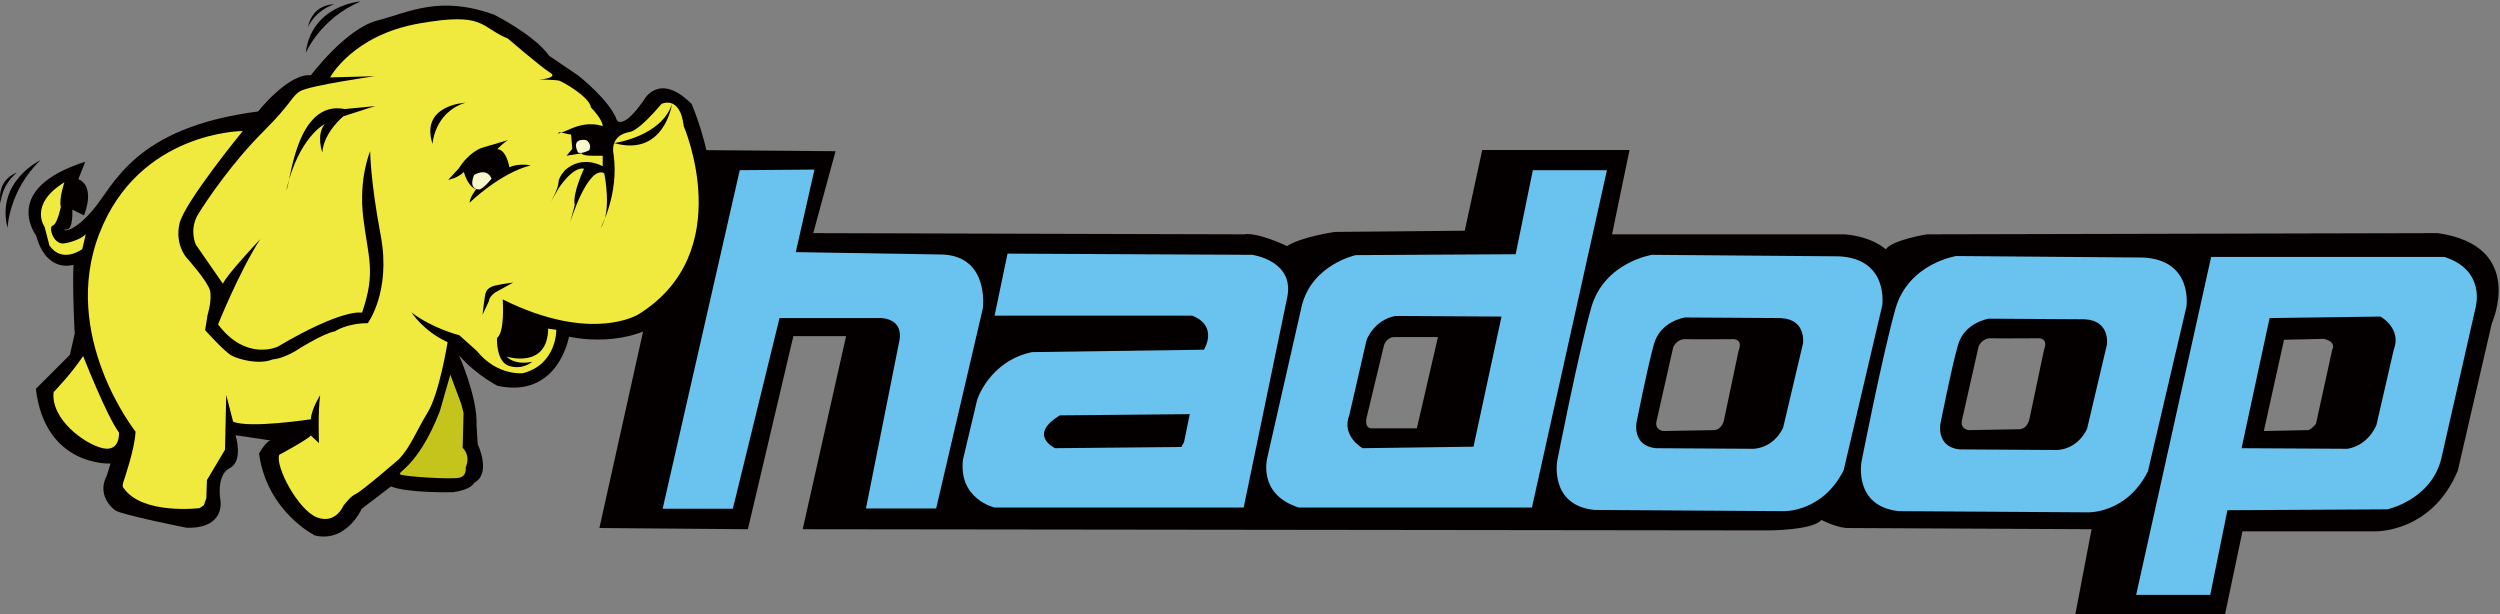 <?xml version="1.0" encoding="UTF-8" standalone="no"?>
<svg width="830px" height="204px" viewBox="0 0 830 204" version="1.1" xmlns="http://www.w3.org/2000/svg" xmlns:xlink="http://www.w3.org/1999/xlink" xmlns:sketch="http://www.bohemiancoding.com/sketch/ns">
    <rect x="0" y="0" width="830" height="204" fill="#808080" stroke="none"/>
    <!-- Generator: Sketch 3.4.2 (15855) - http://www.bohemiancoding.com/sketch -->
    <title>Hadoop.psd (all selected layers)</title>
    <desc>Created with Sketch.</desc>
    <defs></defs>
    <g id="Page-1" stroke="none" stroke-width="1" fill="none" fill-rule="evenodd" sketch:type="MSPage">
        <g id="Hadoop.psd-(all-selected-layers)" sketch:type="MSLayerGroup">
            <path d="M78.2,144.5 C78.2,144.5 80.9,153 76.3,155.4 C71.6,157.7 73.2,166.3 73.2,166.3 C73.2,166.3 74.8,175.6 61.9,175.2 C61.9,175.2 40.2,170.9 38.2,169.4 C36.2,167.9 32.4,163.6 35.5,157.8 L36.7,153.9 C36.7,153.9 15,155.1 11.9,129.1 L23.2,117.8 L24.8,110.8 C24.8,110.8 24,96 24.4,87.9 C24.4,87.9 15.5,91 12,78.2 C12,78.2 1.59872116e-14,62.7 28.3,53.7 L26,59.5 C26,59.5 31.8,61.1 27.9,71.5 L24,69.6 C24,69.6 24.4,76.2 22.1,76.2 C19.8,76.2 23.3,78.5 30.6,70 C38,61.5 44.2,42.4 85.7,37 C85.7,37 95.8,24.2 103.2,25 C103.2,25 114.8,9.5 125.3,6.8 C135.8,4.1 145.9,-1.7 164.1,4.9 C164.1,4.9 177.3,11.5 182.3,18.5 L192,25.1 C192,25.1 202.5,33.3 204.8,39.9 C204.8,39.9 206.7,43.4 213.7,33.3 C213.7,33.3 218.7,23.6 229.6,34.5 C229.6,34.5 252.1,84.6 218,107.9 C218,107.9 207.1,115.3 188.9,111.8 C188.9,111.8 185.4,132.4 165.2,128.1 C165.2,128.1 158.2,124.6 152.4,118 C152.4,118 158.6,132 158.2,140.9 L158.6,147.5 C158.6,147.5 163.3,157.2 157.4,160.3 C157.4,160.3 156.6,162.6 150.4,163.4 C150.4,163.4 135.6,163.8 129.8,161.5 L120.1,168.9 C120.1,168.9 115.1,180.2 104.6,177.8 C104.6,177.8 88.7,170 86,150.6 C86,150.6 88.7,145.6 90.3,146.3 L78.2,144.5 L78.2,144.5 Z" id="Shape" fill="#040000" sketch:type="MSShapeGroup"></path>
            <g id="Group" transform="translate(199, 49)" sketch:type="MSShapeGroup">
                <path d="M27.9,0.8 L78.4,1.2 L71,28.4 L213.9,28.8 C218.6,28 228.3,32.7 228.3,32.7 C233,29.6 244.2,28 244.2,28 L287.3,27.6 L293.1,0.8 L342,0.8 L336.2,28.8 L413.5,28.8 C422.8,29.6 427.1,33.8 427.1,33.8 C429,30.7 440.7,28.8 440.7,28.8 L610.4,28.4 C639.9,32.7 628.3,58.3 628.3,58.3 L617,107.2 C608.5,127.8 589.8,127.4 589.8,127.4 L545.5,127.4 L539.7,155 L490,155 L495.4,126.7 L413.9,126.3 C410,125.9 405.7,123.6 405.7,123.6 C403,127.1 387.8,127.1 387.8,127.1 L67.5,126.7 L81.9,62.6 L64.4,62.6 L49.3,126.7 L-1.13686838e-13,126.3 L27.9,0.8 L27.9,0.8 Z M264,62.9 C261.3,62.9 260.5,65.6 260.5,65.6 L254.7,89.7 C253.9,93.6 256.6,93.2 256.6,93.2 L271.4,93.2 L278.4,62.9 L264,62.9 L264,62.9 Z M351,90.7 C350.2,93.7 353.1,94.1 353.1,94.1 L370.2,93.8 C372.9,93.5 373.4,90.3 373.4,90.3 L378.2,67.5 C379.8,63.4 376.4,63.6 376.4,63.6 C376.4,63.6 363.6,63.7 360.6,63.6 C357.6,63.5 356.5,66.3 356.5,66.3 L351,90.7 L351,90.7 Z M452.4,90.4 C451.6,93.4 454.5,93.8 454.5,93.8 L471.6,93.5 C474.3,93.2 474.8,90 474.8,90 L479.6,67.2 C481.2,63.1 477.8,63.3 477.8,63.3 C477.8,63.3 465,63.4 462,63.3 C459,63.2 457.9,66 457.9,66 L452.4,90.4 L452.4,90.4 Z M559.3,63.8 L552.6,94.1 L566.8,93.8 C566.8,93.8 567.8,94.3 569.9,91.7 L575.3,67.1 C575.3,67.1 576.9,64.5 572.5,63.5 L559.3,63.8 L559.3,63.8 Z" id="Shape" fill="#040000"></path>
                <g transform="translate(21, 7)" id="Shape" fill="#6AC2EE">
                    <path d="M25.6,0.5 L0,112.9 L23.3,112.9 L38.8,49.6 L71.4,49.6 C71.4,49.6 80.7,48.8 78.4,58.1 L67.5,112.8 L90.8,112.8 L106.3,46.4 C106.3,46.4 108.6,29.3 93.1,28.5 L44.2,27.7 L50.4,0.3 L25.6,0.5 L25.6,0.5 L25.6,0.5 Z"></path>
                    <path d="M179.7,60.1 C179.7,60.1 184.7,52.3 175.8,48.8 L110.2,48.8 L114.5,28.2 L195.7,28.6 C195.7,28.6 210.1,30.5 207.3,43 L192.9,112.5 L110.2,112.5 C110.2,112.5 98.2,109.8 99.7,96.6 L104.4,76.8 C104.4,76.8 108.3,64 122.6,60.9 L179.7,60.1 L179.7,60.1 Z M173.1,90.8 L175,81.5 L131.9,81.9 C121,88.5 130.3,92.8 130.3,92.8 L172.2,92.4 L173.1,90.8 Z"></path>
                    <path d="M288.6,112.5 L211.2,112.5 C197.2,108.1 200.8,95.7 200.8,95.7 L212.2,45.5 C215.6,31.8 230.1,28.7 230.1,28.7 L283.2,28.4 L288.9,0.5 L313.5,0.5 L288.6,112.5 L288.6,112.5 Z M243.3,48.9 C236.1,50.2 233.7,56.9 233.7,56.9 L228,81.7 C225.2,88.9 232.4,92.8 232.4,92.8 L269.2,92.3 L278.5,49.1 L243.3,48.9 L243.3,48.9 Z"></path>
                    <path d="M514.1,29.3 L591.5,29.3 C605.5,33.7 601.9,46.1 601.9,46.1 L590.5,96.3 C587.1,110 572.6,113.1 572.6,113.1 L519.5,113.4 L513.8,141.5 L489.2,141.5 L514.1,29.3 L514.1,29.3 Z M559.4,93 C566.6,91.7 569,85 569,85 L574.7,60.2 C577.5,53 570.3,49.1 570.3,49.1 L533.5,49.6 L524.2,92.8 L559.4,93 L559.4,93 Z"></path>
                    <path d="M390.5,29.1 C407.2,29.9 404.9,45.4 404.9,45.4 L392.1,100.1 C385.1,114.1 372.3,113.7 372.3,113.7 L309.4,113.3 C294.3,111.8 297,97 297,97 C297,97 304,61.3 308.3,46.1 C312.6,31 328.5,28.6 328.5,28.6 L390.5,29.1 L390.5,29.1 Z M339.4,49.4 C339.4,49.4 331.2,50.6 329.1,58.3 C326.9,66.1 323.3,84.4 323.3,84.4 C323.3,84.4 321.9,92 329.7,92.8 L361.9,93 C361.9,93 368.5,93.2 372,86 L378.6,58 C378.6,58 379.8,50 371.2,49.6 L339.4,49.4 L339.4,49.4 Z"></path>
                    <path d="M491.5,29.5 C508.2,30.3 505.9,45.8 505.9,45.8 L493.1,100.5 C486.1,114.5 473.3,114.1 473.3,114.1 L410.4,113.7 C395.3,112.1 398,97.4 398,97.4 C398,97.4 405,61.7 409.3,46.5 C413.6,31.4 429.5,29 429.5,29 L491.5,29.5 L491.5,29.5 Z M440.3,49.8 C440.3,49.8 432.1,51 430,58.7 C427.8,66.5 424.2,84.8 424.2,84.8 C424.2,84.8 422.8,92.4 430.6,93.2 L462.8,93.4 C462.8,93.4 469.4,93.6 472.9,86.4 L479.5,58.4 C479.5,58.4 480.7,50.4 472.1,50 L440.3,49.8 L440.3,49.8 Z"></path>
                </g>
            </g>
            <path d="M28.5,77.7 L27.3,82.7 C27.3,82.7 20.7,87.7 16.4,81.5 L14.8,75.3 C14.8,75.3 9.4,67.9 21.4,60.5 C21.4,60.5 19.5,65.9 20.2,68.7 C20.2,68.7 19,74.5 17.5,74.9 C15.9,75.3 17.9,81.9 21.8,80.7 C21.9,80.8 27,79.6 28.5,77.7 L28.5,77.7 Z" id="Shape" fill="#EFEA3F" sketch:type="MSShapeGroup"></path>
            <path d="M80.6,43.5 C80.6,43.5 61.2,67.2 59.6,74.2 C58,81.2 61.9,85.5 61.9,85.5 C61.9,85.5 68.9,93.3 69.7,96.4 C70.5,99.5 68.9,104.6 68.9,104.6 L68.1,109.6 C68.1,109.6 74.7,117 77,118.1 C79.3,119.3 85.9,121.2 90.6,119.3 C90.6,119.3 93.3,119.3 98,116.6 C98,116.6 106.9,110.8 111.2,110 C111.2,110 115.1,107.3 122.1,107.3 C122.1,107.3 129.9,96.8 126.4,78.2 C122.9,59.6 122.9,50.2 122.9,50.2 C122.9,50.2 119,59.1 120.6,72.3 C122.2,85.5 124.9,90.2 120.2,103.8 C120.2,103.8 114,102.2 92.2,115.1 C92.2,115.1 81.7,120.1 72.4,107.7 C72.4,107.7 79.4,90.2 86.4,79.4 C86.4,79.4 75.1,91.4 74,94.2 L65,81.2 C65,81.2 62.7,76.2 65.8,71.1 C68.9,66.1 77.1,54 87.2,43.9 C97.3,33.8 96.5,32.3 99.6,30.3 C102.7,28.4 124.4,25.3 124.4,25.3 L109.6,25.7 C109.6,25.7 117,11.7 139.1,7.8 C161.2,3.9 159.3,9 168.6,12.8 C168.6,12.8 179.9,22.5 182.6,24.1 C185.3,25.7 180.3,26.4 178.7,26.4 C177.1,26.4 184.5,26.4 185.7,26.8 C186.9,27.2 195.8,32.2 196.2,35.7 C196.2,35.7 200.1,39.6 200.1,41.9 C200.1,41.9 195.8,40 189.6,42.7 C183.4,45.4 185.7,43.9 185.7,43.9 L189.6,44.7 L190,49.4 L188.1,51.7 L193.1,50.9 C193.1,50.9 193.1,51.7 196.6,51.7 L200.1,51.7 L200.1,55.2 C200.1,55.2 193.5,51.3 187.7,56.4 C187.7,56.4 185.4,58.7 185.4,60.7 C185.4,62.6 182.7,67.3 182.7,67.3 L185.4,62.6 C185.4,62.6 190.1,55.2 193.9,56 C193.9,56 190,64.2 190.8,68 L190.6,68.9 L189.3,73.8 C189.3,73.8 195.1,54.8 200.6,57.5 C200.6,57.5 203.3,70.3 199.4,75.7 C199.4,75.7 205.6,64.4 203.7,51.2 C203.7,51.2 202.1,45 209.1,43.8 C209.1,43.8 211.8,43.8 219.6,34.5 C219.6,34.5 225.8,31.4 227,41.9 C227,41.9 245.2,83.8 211.9,104.4 C211.9,104.4 196.4,114.1 166.9,99.4 C166.9,99.4 167.7,110.3 165,112.2 C165,112.2 164.6,120.2 169.1,121.5 C173.6,122.9 176.7,120.1 176.7,120.1 C176.7,120.1 171.3,121.5 168.2,118.4 C168.2,118.4 181.8,122.7 182,109.1 L184.7,109.5 C184.7,109.5 184.9,121 173.6,123.9 C173.6,123.9 165.1,124.9 158.3,116.5 L152.5,111.3 C152.5,111.3 143.4,109 136.6,103.7 C136.6,103.7 140.5,109.9 148.6,113.6 C148.6,113.6 145.9,130.5 142,136.9 C138.1,143.3 136.4,148.2 132.5,152.4 C132.5,152.4 119.9,163.3 118.1,164 C116.4,164.8 115.2,166.5 114,167.9 C114,167.9 111.5,174.1 105.3,171.8 C99.1,169.5 91.3,154.9 92.7,151 C92.7,151 102,146 103.2,144.6 L105.9,147.1 C105.9,147.1 105.5,136.8 106.3,131.2 C106.3,131.2 103.4,135.7 103.2,139.2 C103.2,139.2 82.8,142.3 77.4,140 L75.1,131.1 L74.7,149.3 L68.7,159.4 L68.5,165.4 L67.7,167.7 L66.3,168.7 C66.3,168.7 47.3,171 41.1,162.1 C41.1,162.1 40.3,161.7 41.1,159.6 C41.1,159.6 44.8,148.9 45,143.3 C45,143.3 19.8,111.5 33,77.5 C46.2,43.5 80.6,43.5 80.6,43.5 L80.6,43.5 Z" id="Shape" fill="#EFEA3D" sketch:type="MSShapeGroup"></path>
            <path d="M149.5,124.4 L153.1,134 L153.9,137.1 L153.6,148.7 C153.6,148.7 156.4,151 154.6,155.2 C154.6,155.2 155.1,158 152.5,158.6 C149.9,159.2 135.2,158.3 133.1,157.6 C131,156.8 138.5,155.8 146,136.6 L149.5,124.4 L149.5,124.4 Z" id="Shape" fill="#C4C41C" sketch:type="MSShapeGroup"></path>
            <path d="M27.6,118.2 C27.6,118.2 35.4,138.1 39.5,143.6 C39.5,143.6 40,150.1 34.1,148.8 C28.2,147.5 16.8,139.2 17.8,130.2 C17.8,130.1 23.5,124.4 27.6,118.2 L27.6,118.2 Z" id="Shape" fill="#EFEA3D" sketch:type="MSShapeGroup"></path>
            <path d="M95.1,62.9 C96.3,62.3 97.9,32.9 114.5,36.2 L124.6,35.2 L114,38.6 C114,38.6 107.5,43.9 107,50.6 C107,50.6 104.9,44.8 107.8,41.2 C107.7,41.2 99.2,45.6 95.1,62.9 L95.1,62.9 Z" id="Shape" fill="#040000" sketch:type="MSShapeGroup"></path>
            <path d="M143.6,47.8 C143.6,47.8 144.1,37.4 154.5,34.1 C154.5,34.1 139.4,34.8 143.6,47.8 L143.6,47.8 Z" id="Shape" fill="#040000" sketch:type="MSShapeGroup"></path>
            <path d="M223.1,34.6 C223.1,34.6 220.5,52.2 203.9,47.5 C203.9,47.5 219.4,45.4 223.1,34.6 L223.1,34.6 Z" id="Shape" fill="#040000" sketch:type="MSShapeGroup"></path>
            <path d="M168.7,46.5 L159.9,49.1 C159.9,49.1 155.8,50.4 152.4,55.8 L148.8,59.7 C148.8,59.7 151.9,59.2 154,57.1 C154,57.1 155.3,62.1 158.1,62.8 C158.1,62.8 155.9,65.6 155.9,67.3 C155.9,67.3 165.9,57.5 176.2,54.9 C176.2,54.9 172.3,54.1 169.1,55.5 C169.1,55.5 168.2,49.7 165.1,49.5 C165.1,49.6 166.8,47.6 168.7,46.5 L168.7,46.5 Z" id="Shape" fill="#040000" sketch:type="MSShapeGroup"></path>
            <path d="M161.3,97.1 C161.3,97.1 161.7,95.4 164.4,94.8 C167.1,94.2 170.4,93.8 170.4,93.8 L164.4,97.1 C164.4,97.1 162.5,98.3 162.3,100 L160.2,104.5 C160.2,104.5 160.9,97.9 161.3,97.1 L161.3,97.1 Z" id="Shape" fill="#040000" sketch:type="MSShapeGroup"></path>
            <path d="M2.5,75.7 C2.5,75.7 2.9,63.3 13.4,53.2 C13.4,53.2 -1.4,60.2 2.5,75.7 L2.5,75.7 Z" id="Shape" fill="#040000" sketch:type="MSShapeGroup"></path>
            <path d="M0.2,67.6 C0.2,67.6 0.2,61.8 5.6,57.3 C5.6,57.3 -1.2,59.4 0.2,67.6 L0.2,67.6 Z" id="Shape" fill="#040000" sketch:type="MSShapeGroup"></path>
            <path d="M101.5,17.6 C101.5,17.6 106.3,6.1 119.7,0.5 C119.7,0.4 103.4,1.7 101.5,17.6 L101.5,17.6 Z" id="Shape" fill="#040000" sketch:type="MSShapeGroup"></path>
            <path d="M102.2,9.1 C102.2,9.1 104.3,3.7 111,1.4 C111,1.5 103.9,1 102.2,9.1 L102.2,9.1 Z" id="Shape" fill="#040000" sketch:type="MSShapeGroup"></path>
            <path d="M159.2,62.9 C159.2,62.9 155.3,63.2 157.4,58.1 C157.4,58.1 161.5,55.4 163.2,59.3 C163.3,59.2 160.7,62.5 159.2,62.9 L159.2,62.9 Z" id="Shape" fill="#F9F8CC" sketch:type="MSShapeGroup"></path>
            <path d="M191.9,50.6 C191.9,50.6 189.2,45.8 194.6,46.5 C194.6,46.5 196.7,47.7 195.6,49.9 C195.6,49.8 193.1,51.3 191.9,50.6 L191.9,50.6 Z" id="Shape" fill="#F9F8CC" sketch:type="MSShapeGroup"></path>
        </g>
    </g>
</svg>